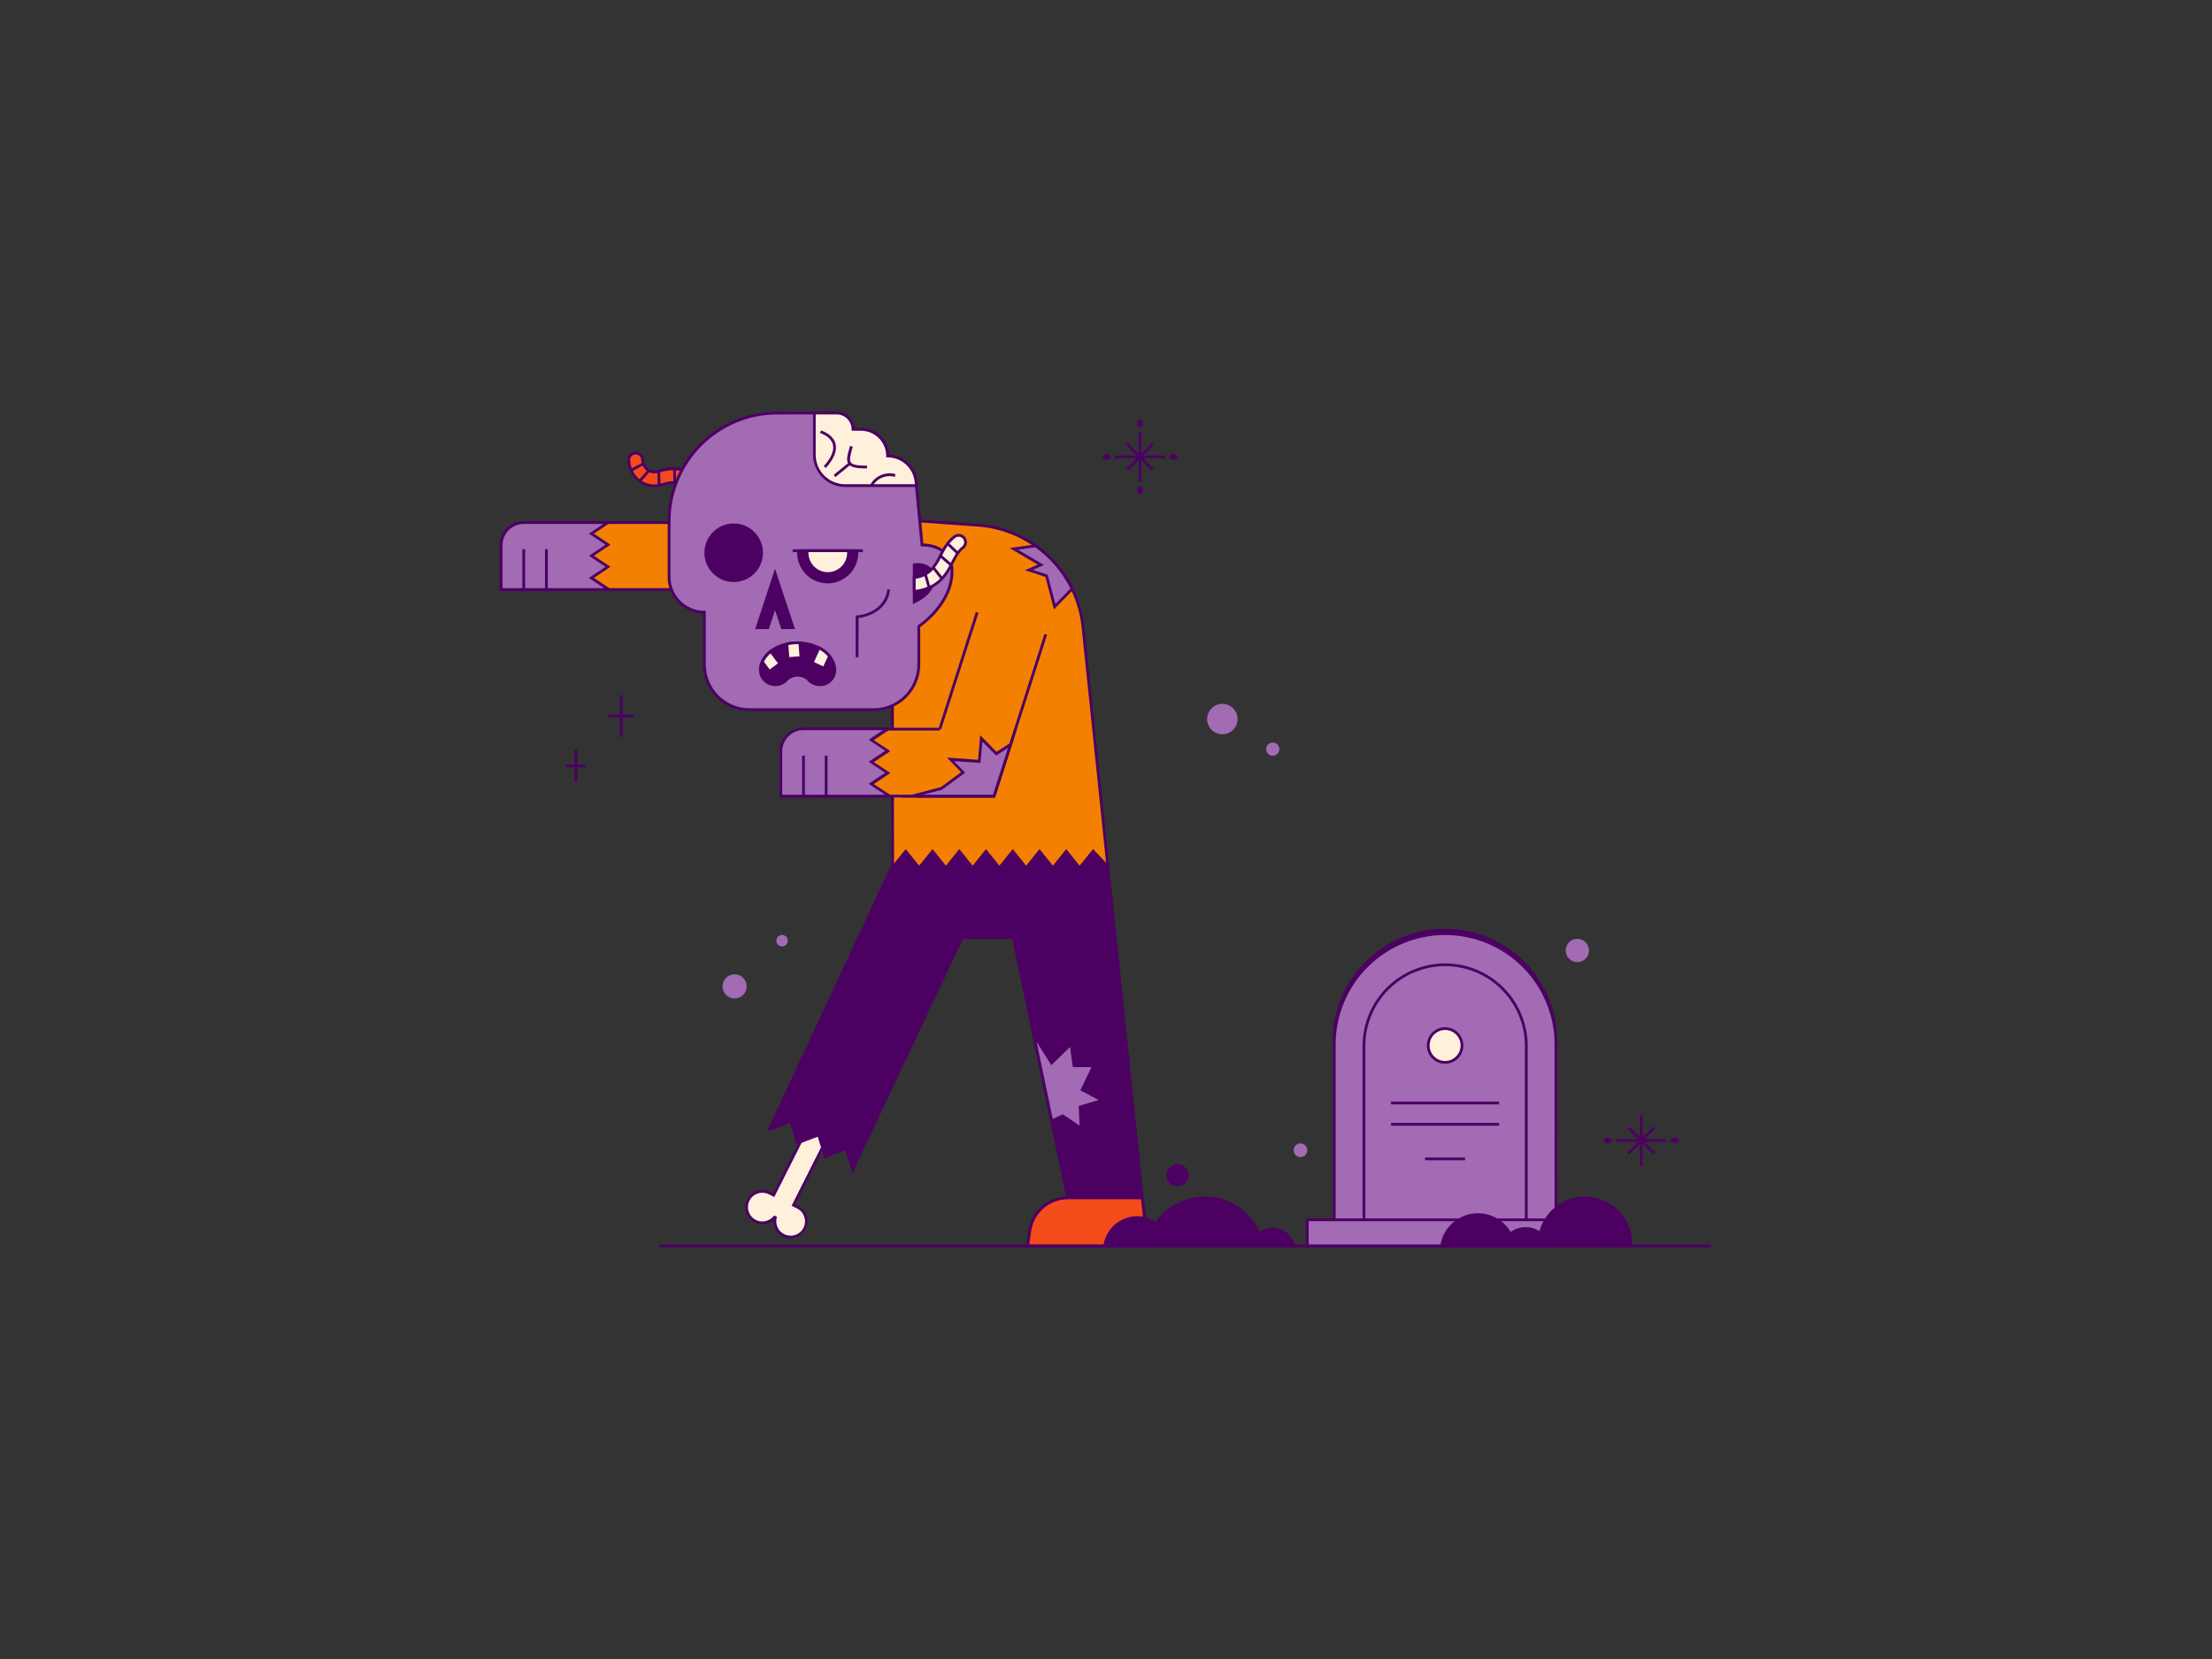 <svg width="800" height="600" viewBox="0 0 800 600" fill="none" xmlns="http://www.w3.org/2000/svg">
<rect x="0" y="0" width="800" height="600" fill="#333333" stroke="none"/>
<g clip-path="url(#clip0_20_1568)">
<path d="M251 178.55C250.58 178.551 250.167 178.446 249.798 178.245C249.429 178.044 249.117 177.753 248.89 177.4C247.65 175.46 245.48 173.46 239.72 175.21C238.373 175.675 236.938 175.826 235.524 175.653C234.11 175.479 232.755 174.986 231.56 174.21C230.342 173.332 229.338 172.191 228.621 170.872C227.904 169.553 227.494 168.089 227.42 166.59C227.367 165.927 227.579 165.27 228.011 164.764C228.442 164.257 229.057 163.943 229.72 163.89C230.048 163.864 230.379 163.902 230.692 164.004C231.005 164.105 231.296 164.267 231.546 164.481C232.053 164.912 232.367 165.527 232.42 166.19C232.443 166.945 232.635 167.685 232.981 168.356C233.327 169.028 233.819 169.613 234.42 170.07C234.995 170.429 235.645 170.651 236.32 170.718C236.994 170.786 237.675 170.698 238.31 170.46C245.02 168.46 250.02 169.85 253.15 174.73C253.392 175.107 253.528 175.543 253.544 175.991C253.56 176.439 253.455 176.883 253.241 177.277C253.026 177.671 252.709 177.999 252.324 178.229C251.938 178.458 251.498 178.579 251.05 178.58L251 178.55Z" fill="#F44B1B"/>
<path d="M251 179.05C250.496 179.051 250.001 178.925 249.558 178.684C249.116 178.443 248.742 178.094 248.47 177.67C247.25 175.77 245.27 174.04 239.87 175.67C238.449 176.149 236.939 176.298 235.452 176.105C233.965 175.913 232.542 175.384 231.29 174.56C230.01 173.639 228.953 172.442 228.198 171.057C227.443 169.672 227.01 168.135 226.93 166.56C226.866 165.767 227.12 164.981 227.636 164.376C228.152 163.77 228.887 163.394 229.68 163.33C230.473 163.266 231.259 163.52 231.864 164.036C232.47 164.552 232.846 165.287 232.91 166.08C232.925 166.759 233.09 167.426 233.395 168.033C233.699 168.64 234.135 169.172 234.67 169.59C235.184 169.904 235.763 170.097 236.363 170.152C236.963 170.208 237.567 170.125 238.13 169.91C245.13 167.79 250.27 169.3 253.53 174.39C253.821 174.843 253.984 175.366 254.003 175.903C254.022 176.441 253.896 176.974 253.639 177.447C253.381 177.919 253.001 178.313 252.539 178.588C252.076 178.864 251.548 179.009 251.01 179.01L251 179.05ZM243.63 174.05C244.768 173.994 245.9 174.251 246.901 174.795C247.903 175.338 248.736 176.146 249.31 177.13C249.597 177.575 250.049 177.888 250.566 178.001C251.083 178.113 251.624 178.016 252.07 177.73C252.515 177.443 252.828 176.991 252.941 176.474C253.053 175.957 252.956 175.416 252.67 174.97C249.67 170.3 244.87 168.97 238.4 170.9C237.695 171.161 236.94 171.255 236.193 171.177C235.445 171.099 234.726 170.85 234.09 170.45C233.432 169.949 232.894 169.308 232.515 168.572C232.136 167.837 231.926 167.027 231.9 166.2C231.858 165.67 231.606 165.178 231.201 164.833C230.796 164.488 230.27 164.318 229.74 164.36C229.21 164.402 228.718 164.654 228.373 165.059C228.028 165.464 227.858 165.99 227.9 166.52C227.971 167.944 228.361 169.334 229.041 170.587C229.722 171.84 230.675 172.925 231.83 173.76C232.958 174.504 234.24 174.98 235.579 175.153C236.919 175.327 238.28 175.192 239.56 174.76C240.881 174.303 242.263 174.047 243.66 174L243.63 174.05Z" fill="#4B0062"/>
<path d="M291.52 440.54C291.345 439.704 290.985 438.918 290.465 438.239C289.946 437.561 289.281 437.007 288.52 436.62L287.01 435.86L305.43 399.33L298.28 395.72L279.86 432.25L278.35 431.49C277.392 431.007 276.318 430.804 275.25 430.905C274.182 431.005 273.164 431.405 272.313 432.058C271.462 432.711 270.813 433.591 270.44 434.597C270.067 435.602 269.985 436.693 270.204 437.743C270.423 438.793 270.933 439.76 271.677 440.533C272.421 441.305 273.368 441.853 274.409 442.111C275.45 442.37 276.543 442.33 277.562 441.995C278.581 441.661 279.485 441.045 280.17 440.22L280.43 440.35C280.224 441.182 280.209 442.049 280.384 442.888C280.56 443.726 280.923 444.514 281.445 445.194C281.967 445.873 282.636 446.426 283.401 446.811C284.167 447.196 285.009 447.403 285.866 447.418C286.722 447.433 287.571 447.254 288.349 446.895C289.128 446.537 289.815 446.007 290.36 445.346C290.905 444.685 291.295 443.91 291.499 443.078C291.703 442.246 291.717 441.378 291.54 440.54H291.52Z" fill="#FFF0DC"/>
<path d="M285.94 447.91C285.095 447.907 284.259 447.732 283.484 447.396C282.709 447.059 282.011 446.567 281.432 445.951C280.854 445.335 280.407 444.608 280.12 443.813C279.832 443.019 279.71 442.174 279.76 441.33C278.901 442.042 277.865 442.508 276.762 442.68C275.66 442.853 274.531 442.724 273.496 442.308C272.46 441.893 271.556 441.205 270.879 440.318C270.201 439.432 269.776 438.378 269.647 437.27C269.518 436.162 269.691 435.039 270.147 434.021C270.603 433.002 271.326 432.126 272.238 431.484C273.151 430.842 274.22 430.458 275.333 430.373C276.445 430.288 277.56 430.504 278.56 431L279.62 431.54L298 395L306 399.06L287.58 435.59L288.64 436.13C289.472 436.548 290.199 437.148 290.767 437.885C291.335 438.623 291.729 439.479 291.92 440.39C292.107 441.292 292.091 442.225 291.873 443.12C291.654 444.016 291.24 444.851 290.659 445.566C290.078 446.281 289.345 446.858 288.513 447.255C287.681 447.652 286.772 447.858 285.85 447.86L285.94 447.91ZM280 439.59L281 440.08L280.9 440.47C280.666 441.42 280.705 442.417 281.012 443.346C281.32 444.275 281.883 445.099 282.637 445.722C283.392 446.345 284.306 446.743 285.277 446.87C286.247 446.996 287.234 446.846 288.123 446.437C289.012 446.028 289.767 445.377 290.302 444.558C290.838 443.738 291.131 442.785 291.148 441.806C291.166 440.828 290.907 439.864 290.401 439.026C289.896 438.189 289.164 437.511 288.29 437.07L286.29 436.07L304.71 399.54L298.45 396.38L280.03 432.91L278.03 431.91C277.156 431.474 276.178 431.294 275.206 431.388C274.235 431.483 273.309 431.849 272.536 432.444C271.763 433.04 271.173 433.841 270.834 434.757C270.495 435.672 270.42 436.664 270.618 437.62C270.817 438.576 271.28 439.457 271.955 440.161C272.631 440.866 273.491 441.367 274.437 441.606C275.384 441.844 276.378 441.812 277.307 441.512C278.236 441.212 279.062 440.657 279.69 439.91L280 439.59Z" fill="#4B0062"/>
<path d="M277.38 189V213.22H181.24V197.12C181.24 194.964 182.097 192.896 183.621 191.371C185.146 189.847 187.214 188.99 189.37 188.99L277.38 189Z" fill="#F48001"/>
<path d="M277.88 213.71H180.73V197.13C180.733 194.842 181.643 192.648 183.261 191.031C184.878 189.413 187.072 188.503 189.36 188.5H277.88V213.71ZM181.73 212.71H276.88V189.5H189.37C187.347 189.503 185.408 190.307 183.978 191.738C182.547 193.168 181.743 195.107 181.74 197.13L181.73 212.71Z" fill="#4B0062"/>
<path d="M219.88 205L213.88 209L219.88 213L219.69 213.15H181.24V197.12C181.24 194.964 182.097 192.896 183.621 191.371C185.146 189.847 187.214 188.99 189.37 188.99H219.85L213.85 192.99L219.85 196.99L213.85 200.99L219.88 205Z" fill="#A26BB4"/>
<path d="M219.87 213.71H180.73V197.13C180.733 194.842 181.643 192.648 183.261 191.031C184.878 189.413 187.072 188.503 189.36 188.5H221.49L214.78 193L220.78 197L214.78 201L220.78 205L214.78 209L220.78 213L219.87 213.71ZM181.74 212.71H218.47L213 209L219 205L213 201L219 197L213 193L218.21 189.51H189.37C187.347 189.513 185.408 190.317 183.978 191.748C182.547 193.178 181.743 195.117 181.74 197.14V212.71Z" fill="#4B0062"/>
<path d="M386.16 433.22L380.35 405.44L373.82 374.16L366.5 339.1H347.9V339.22L308.4 422.87L306.1 415.3L298.45 418.3L296.07 410.45L288.42 413.39L286 405.5L278.36 408.44V408.29L310.21 340L310.75 338.84L310.85 338.64L316.85 325.64L322.71 313.08L322.79 312.91L322.63 187.65L353.63 189.89C363.282 190.575 372.384 194.642 379.334 201.375C386.284 208.107 390.638 217.075 391.63 226.7L400.56 312.62L401.91 325.62L403.41 340.11L413.08 433.11L414.89 450.51H371.69L372.43 445.1C372.906 441.799 374.557 438.781 377.079 436.599C379.601 434.417 382.825 433.217 386.16 433.22Z" fill="#F48001"/>
<path d="M415.49 451.13H371.11L371.93 445.13C372.397 441.798 374.014 438.734 376.501 436.468C378.988 434.202 382.189 432.876 385.55 432.72L366.09 339.6H348.23L308.3 424.26L305.78 415.96L298.13 418.96L295.75 411.11L288.1 414L285.71 406.16L278.08 409.1L277.8 408.26L277.88 408.08L322.32 312.84L322.16 187.15L353.72 189.43C363.486 190.129 372.693 194.247 379.723 201.062C386.754 207.876 391.157 216.951 392.16 226.69L415.49 451.13ZM372.26 450.13H414.38L391.18 226.8C390.194 217.297 385.894 208.445 379.033 201.796C372.172 195.147 363.189 191.127 353.66 190.44L323.18 188.24L323.34 313.07L323.21 313.34L279.21 407.59L286.34 404.85L288.73 412.69L296.38 409.75L298.76 417.6L306.41 414.6L308.49 421.44L347.43 338.86L347.56 338.55H366.9L386.78 433.67H386.16C382.932 433.682 379.816 434.858 377.384 436.981C374.952 439.104 373.367 442.033 372.92 445.23L372.26 450.13Z" fill="#4B0062"/>
<path d="M386.16 433.22L380.35 405.44L373.82 374.16L366.5 339.1H347.9V339.22L308.4 422.87L306.1 415.3L298.45 418.3L296.07 410.45L288.42 413.39L286 405.5L278.36 408.44V408.29L310.21 340L310.75 338.84L310.85 338.64L316.85 325.64L322.71 313.08L327.59 307.08L332.42 313.08L337.26 307.08L342.1 313.08L346.93 307.08L351.77 313.08L356.61 307.08L361.44 313.08L366.28 307.08L371.12 313.08L375.95 307.08L380.79 313.08L385.62 307.08L390.46 313.08L395.3 307.08L400.56 312.57L401.91 325.57L403.41 340.06L413.08 433.06L414.89 450.46H371.69L372.43 445.05C372.917 441.758 374.573 438.752 377.094 436.58C379.614 434.408 382.832 433.215 386.16 433.22Z" fill="#4B0062"/>
<path d="M387.74 212.94L381.44 219.42L378.5 208.25L372.08 206.14L376.47 204.27L366.63 198.49L374.52 197.39C380.16 201.383 384.706 206.731 387.74 212.94Z" fill="#A26BB4"/>
<path d="M381.18 220.41L378.08 208.65L370.66 206.21L375.36 204.21L365.14 198.21L374.65 196.88L374.81 196.99C380.516 201.036 385.116 206.447 388.19 212.73L388.34 213.05L381.18 220.41ZM373.5 206.09L378.92 207.87L381.7 218.45L387.14 212.86C384.17 206.922 379.797 201.797 374.4 197.93L368.13 198.8L377.59 204.35L373.5 206.09Z" fill="#4B0062"/>
<path d="M344.36 206.74C344.36 218.66 332.36 226.52 332.36 226.52V240.35C332.36 244.67 330.644 248.814 327.589 251.869C324.534 254.924 320.39 256.64 316.07 256.64H271C268.861 256.64 266.743 256.219 264.768 255.4C262.792 254.581 260.997 253.381 259.485 251.868C257.973 250.355 256.774 248.559 255.956 246.583C255.139 244.607 254.719 242.489 254.72 240.35V221.41C251.343 221.405 248.106 220.059 245.721 217.668C243.336 215.277 241.997 212.037 242 208.66V188.44C242.003 178.077 246.121 168.139 253.45 160.813C260.778 153.486 270.717 149.37 281.08 149.37H302.63C303.405 149.37 304.172 149.523 304.888 149.819C305.604 150.116 306.254 150.55 306.802 151.098C307.35 151.646 307.784 152.296 308.081 153.012C308.377 153.728 308.53 154.495 308.53 155.27H311.4C313.958 155.27 316.411 156.285 318.22 158.093C320.03 159.9 321.047 162.352 321.05 164.91C323.63 164.909 326.117 165.873 328.023 167.612C329.929 169.352 331.115 171.741 331.35 174.31L331.48 175.62L333.48 197.09C333.48 197.09 344.36 196.59 344.36 206.74Z" fill="#A26BB4"/>
<path d="M316.08 257.15H271C266.55 257.145 262.283 255.374 259.137 252.226C255.991 249.078 254.223 244.81 254.22 240.36V221.9C250.798 221.768 247.559 220.317 245.182 217.851C242.805 215.385 241.475 212.095 241.47 208.67V188.44C241.483 177.948 245.658 167.889 253.078 160.471C260.498 153.053 270.558 148.881 281.05 148.87H302.6C304.21 148.872 305.76 149.481 306.942 150.574C308.124 151.667 308.852 153.165 308.98 154.77H311.37C313.975 154.772 316.48 155.774 318.367 157.57C320.254 159.366 321.379 161.818 321.51 164.42C324.128 164.537 326.614 165.598 328.509 167.407C330.405 169.216 331.581 171.651 331.82 174.26L331.95 175.57L333.95 196.57C335.32 196.57 339.28 196.89 342.05 199.57C342.987 200.511 343.716 201.638 344.192 202.878C344.667 204.118 344.878 205.444 344.81 206.77C344.81 217.9 334.49 225.63 332.81 226.77V240.34C332.81 244.784 331.05 249.048 327.915 252.198C324.78 255.348 320.524 257.129 316.08 257.15ZM281.08 149.88C270.853 149.891 261.048 153.957 253.815 161.188C246.582 168.419 242.513 178.223 242.5 188.45V208.67C242.505 211.916 243.798 215.028 246.094 217.323C248.391 219.617 251.504 220.907 254.75 220.91H255.25V240.36C255.253 244.54 256.912 248.549 259.864 251.508C262.816 254.468 266.82 256.137 271 256.15H316C320.186 256.145 324.199 254.479 327.159 251.519C330.119 248.559 331.785 244.546 331.79 240.36V226.26L332.02 226.11C332.14 226.03 343.78 218.25 343.78 206.75C343.844 205.56 343.66 204.371 343.238 203.256C342.816 202.142 342.166 201.129 341.33 200.28C338.33 197.41 333.54 197.59 333.49 197.6H333.01L330.78 174.35C330.558 171.904 329.429 169.63 327.616 167.974C325.803 166.318 323.436 165.4 320.98 165.4H320.48V164.9C320.475 162.476 319.509 160.153 317.794 158.439C316.078 156.726 313.754 155.763 311.33 155.76H308V155.26C307.997 153.829 307.428 152.457 306.415 151.445C305.403 150.432 304.031 149.863 302.6 149.86L281.08 149.88Z" fill="#4B0062"/>
<path d="M331.5 175.62H305.71C304.244 175.62 302.793 175.331 301.439 174.77C300.085 174.21 298.855 173.388 297.819 172.351C296.782 171.315 295.96 170.085 295.4 168.731C294.839 167.377 294.55 165.926 294.55 164.46V149.37H302.64C304.205 149.37 305.705 149.992 306.812 151.098C307.918 152.205 308.54 153.705 308.54 155.27H311.41C313.968 155.27 316.421 156.285 318.23 158.093C320.039 159.9 321.057 162.352 321.06 164.91C323.64 164.909 326.127 165.873 328.033 167.612C329.939 169.352 331.125 171.741 331.36 174.31L331.5 175.62Z" fill="#FFF0DC"/>
<path d="M332 176.13H305.71C302.618 176.127 299.654 174.898 297.468 172.712C295.282 170.526 294.053 167.562 294.05 164.47V148.88H302.64C304.25 148.882 305.8 149.491 306.982 150.584C308.164 151.677 308.892 153.175 309.02 154.78H311.41C314.015 154.782 316.52 155.784 318.407 157.58C320.294 159.376 321.419 161.828 321.55 164.43C324.168 164.547 326.654 165.608 328.549 167.417C330.445 169.226 331.621 171.661 331.86 174.27L332 176.13ZM295 149.88V164.47C295.003 167.296 296.127 170.006 298.125 172.005C300.124 174.003 302.834 175.127 305.66 175.13H330.89L330.81 174.37C330.588 171.924 329.459 169.65 327.646 167.994C325.833 166.338 323.466 165.42 321.01 165.42H320.51V164.92C320.505 162.496 319.539 160.173 317.824 158.459C316.108 156.746 313.784 155.783 311.36 155.78H308V155.28C307.997 153.849 307.428 152.477 306.415 151.465C305.403 150.452 304.031 149.883 302.6 149.88H295Z" fill="#4B0062"/>
<path d="M189.92 198.62H188.92V213.21H189.92V198.62Z" fill="#4B0062"/>
<path d="M198.11 198.62H197.11V213.21H198.11V198.62Z" fill="#4B0062"/>
<path d="M378.23 229.42L367.25 263.7L365.44 269.32L359.5 287.93H332.13L332.33 287.27L339.88 263.7L353.41 221.49" fill="#F48001"/>
<path d="M359.86 288.43H331.44L331.86 287.12L352.93 221.34L353.88 221.64L332.81 287.43H359.13L377.75 229.26L378.71 229.57L359.86 288.43Z" fill="#4B0062"/>
<path d="M367.25 263.71L365.45 269.33L359.5 287.93H282.41V271.84C282.41 269.684 283.267 267.616 284.791 266.091C286.316 264.567 288.384 263.71 290.54 263.71H339.88" fill="#F48001"/>
<path d="M359.86 288.42H281.92V271.83C281.923 269.542 282.833 267.348 284.451 265.731C286.068 264.113 288.262 263.203 290.55 263.2H339.89V264.2H290.54C288.517 264.203 286.578 265.007 285.148 266.438C283.717 267.868 282.913 269.807 282.91 271.83V287.42H359.12L366.76 263.55L367.76 263.85L359.86 288.42Z" fill="#4B0062"/>
<path d="M321.07 271.62L315.07 275.62L321.07 279.62L315.07 283.57L321.07 287.57L320.41 288.07H282.41V271.84C282.41 269.684 283.267 267.616 284.791 266.091C286.316 264.567 288.384 263.71 290.54 263.71H321.06L315.06 267.66L321.07 271.62Z" fill="#A26BB4"/>
<path d="M320.57 288.42H281.92V271.83C281.923 269.542 282.833 267.348 284.451 265.731C286.068 264.113 288.262 263.203 290.55 263.2H321.17L322.06 263.64L321.35 264.13L316 267.67L322 271.67L316 275.62L322 279.57L316 283.57L322 287.49L320.57 288.42ZM282.91 287.42H320.15L314.15 283.47L320.15 279.47L314.15 275.52L320.15 271.52L314.15 267.52L319.4 264.06H290.54C288.517 264.063 286.578 264.867 285.148 266.298C283.717 267.728 282.913 269.667 282.91 271.69V287.42Z" fill="#4B0062"/>
<path d="M291.1 273.33H290.1V287.92H291.1V273.33Z" fill="#4B0062"/>
<path d="M299.29 273.33H298.29V287.92H299.29V273.33Z" fill="#4B0062"/>
<path d="M265.35 210.5C271.199 210.5 275.94 205.759 275.94 199.91C275.94 194.061 271.199 189.32 265.35 189.32C259.501 189.32 254.76 194.061 254.76 199.91C254.76 205.759 259.501 210.5 265.35 210.5Z" fill="#4B0062"/>
<path d="M310 199.91C310 202.719 308.884 205.412 306.898 207.398C304.912 209.384 302.219 210.5 299.41 210.5C296.601 210.5 293.908 209.384 291.922 207.398C289.936 205.412 288.82 202.719 288.82 199.91C288.82 199.66 288.82 199.41 288.82 199.17H310C310 199.41 310 199.66 310 199.91Z" fill="#4B0062"/>
<path d="M299.38 211C296.441 210.997 293.624 209.829 291.545 207.752C289.466 205.675 288.295 202.859 288.29 199.92C288.29 199.67 288.29 199.41 288.29 199.17V198.69H310.39V199.17C310.39 199.42 310.39 199.68 310.39 199.93C310.382 202.853 309.222 205.655 307.16 207.728C305.099 209.801 302.303 210.976 299.38 211ZM289.3 199.67C289.3 199.75 289.3 199.83 289.3 199.91C289.3 202.586 290.363 205.152 292.255 207.045C294.148 208.937 296.714 210 299.39 210C302.066 210 304.632 208.937 306.525 207.045C308.417 205.152 309.48 202.586 309.48 199.91C309.48 199.83 309.48 199.75 309.48 199.67H289.3Z" fill="#4B0062"/>
<path d="M306.87 199.91C306.87 201.899 306.08 203.807 304.673 205.213C303.267 206.62 301.359 207.41 299.37 207.41C297.381 207.41 295.473 206.62 294.067 205.213C292.66 203.807 291.87 201.899 291.87 199.91C291.855 199.664 291.855 199.416 291.87 199.17H306.76C306.812 199.414 306.848 199.661 306.87 199.91Z" fill="#FFF0DC"/>
<path d="M299.38 207.9C297.258 207.9 295.223 207.057 293.723 205.557C292.223 204.057 291.38 202.022 291.38 199.9C291.364 199.634 291.364 199.366 291.38 199.1L291.43 198.66H307.21L307.26 199.1C307.276 199.366 307.276 199.634 307.26 199.9C307.26 202.001 306.434 204.018 304.959 205.515C303.485 207.012 301.481 207.869 299.38 207.9ZM292.38 199.68C292.38 199.76 292.38 199.84 292.38 199.92C292.38 201.777 293.118 203.557 294.43 204.87C295.743 206.183 297.523 206.92 299.38 206.92C301.237 206.92 303.017 206.183 304.33 204.87C305.642 203.557 306.38 201.777 306.38 199.92C306.38 199.84 306.38 199.76 306.38 199.68H292.38Z" fill="#4B0062"/>
<path d="M312.08 198.67H286.67V199.67H312.08V198.67Z" fill="#4B0062"/>
<path d="M301.93 242.37C301.945 242.546 301.945 242.724 301.93 242.9C301.763 244.206 301.121 245.405 300.127 246.268C299.133 247.131 297.856 247.598 296.54 247.58C295.195 247.583 293.896 247.092 292.89 246.2C292.657 245.999 292.446 245.774 292.26 245.53C291.221 244.639 289.898 244.15 288.53 244.15C287.162 244.15 285.839 244.639 284.8 245.53C284.552 245.732 284.331 245.964 284.14 246.22C283.137 247.101 281.845 247.585 280.51 247.58C279.103 247.601 277.745 247.066 276.731 246.09C275.718 245.114 275.132 243.777 275.1 242.37C275.084 242.18 275.084 241.99 275.1 241.8C275.168 240.976 275.371 240.169 275.7 239.41C276.367 237.907 277.398 236.594 278.7 235.59C280.427 234.271 282.425 233.353 284.55 232.9C285.837 232.612 287.151 232.468 288.47 232.47H289.25C291.687 232.548 294.078 233.162 296.25 234.27C297.704 235.003 298.993 236.023 300.04 237.27C301.103 238.544 301.759 240.108 301.92 241.76C301.9 242 301.93 242.17 301.93 242.37Z" fill="#4B0062"/>
<path d="M296.5 248.13C295.026 248.135 293.603 247.597 292.5 246.62C292.245 246.398 292.014 246.15 291.81 245.88C290.857 245.103 289.662 244.685 288.432 244.698C287.203 244.711 286.017 245.154 285.08 245.95C284.858 246.131 284.66 246.34 284.49 246.57L284.42 246.64C283.314 247.61 281.891 248.14 280.42 248.13C278.881 248.151 277.395 247.563 276.288 246.493C275.181 245.424 274.542 243.959 274.51 242.42C274.491 242.187 274.491 241.953 274.51 241.72C274.582 240.855 274.795 240.007 275.14 239.21C275.849 237.635 276.938 236.26 278.31 235.21C280.096 233.845 282.162 232.892 284.36 232.42C285.945 232.07 287.569 231.929 289.19 232C291.684 232.091 294.127 232.726 296.35 233.86C297.902 234.617 299.28 235.686 300.4 237C301.532 238.348 302.23 240.008 302.4 241.76V241.94C302.4 242.08 302.4 242.22 302.4 242.37C302.417 242.576 302.417 242.784 302.4 242.99C302.225 244.424 301.525 245.743 300.436 246.692C299.347 247.641 297.945 248.153 296.5 248.13ZM288.5 243.7C289.992 243.69 291.437 244.227 292.56 245.21C292.749 245.453 292.959 245.677 293.19 245.88C294.105 246.692 295.286 247.14 296.51 247.14C297.704 247.157 298.862 246.734 299.763 245.952C300.665 245.17 301.248 244.084 301.4 242.9C301.413 242.744 301.413 242.586 301.4 242.43C301.4 242.31 301.4 242.18 301.4 242.07V241.89C301.246 240.344 300.629 238.88 299.63 237.69C298.628 236.491 297.393 235.508 296 234.8C293.907 233.736 291.607 233.142 289.26 233.06C287.726 232.995 286.19 233.129 284.69 233.46C282.629 233.876 280.686 234.743 279 236C277.758 236.95 276.771 238.194 276.13 239.62C275.822 240.331 275.633 241.088 275.57 241.86C275.556 242.036 275.556 242.214 275.57 242.39C275.591 243.672 276.12 244.893 277.04 245.786C277.961 246.678 279.198 247.169 280.48 247.15C281.675 247.153 282.832 246.727 283.74 245.95C283.947 245.676 284.185 245.428 284.45 245.21C285.571 244.231 287.012 243.698 288.5 243.71V243.7Z" fill="#4B0062"/>
<path d="M287.51 227.51H282.57L280.31 220.66L278.05 227.51H273.11L280.31 205.71L287.51 227.51Z" fill="#4B0062"/>
<path d="M365.44 269.32L359.5 287.93H329.86L332.33 287.27L340.51 285.12L348.32 279.35L343.76 274.63L354.18 275.36L354.9 267.06L360.36 272.6L365.44 269.32Z" fill="#A26BB4"/>
<path d="M359.86 288.42H326L340.32 284.65L347.59 279.28L342.5 274L353.72 274.79L354.5 265.91L360.42 271.91L366.34 268.11L359.86 288.42ZM333.73 287.42H359.13L364.55 270.49L360.29 273.23L355.29 268.23L354.61 275.93L345.01 275.26L349.06 279.45L340.62 285.64L333.73 287.42Z" fill="#4B0062"/>
<path d="M414.94 450.62H371.69L372.43 445.21C372.88 441.886 374.521 438.838 377.047 436.631C379.574 434.424 382.815 433.209 386.17 433.21H413.17L414.94 450.62Z" fill="#F44B1B"/>
<path d="M415.49 451.13H371.11L371.93 445.13C372.413 441.693 374.119 438.546 376.734 436.265C379.35 433.984 382.7 432.722 386.17 432.71H413.58L415.49 451.13ZM372.26 450.13H414.38L412.67 433.73H386.17C382.942 433.742 379.826 434.918 377.394 437.041C374.962 439.164 373.377 442.093 372.93 445.29L372.26 450.13Z" fill="#4B0062"/>
<path d="M390.64 400.38L391 408.06L384.31 403.58L380.36 405.44L373.82 374.17L380.29 384.48L387.35 377.64L388.42 385.45H395.56L391.37 394.13L398.69 397.96L390.64 400.38Z" fill="#A26BB4"/>
<path d="M391.55 409L384.26 404.14L379.99 406.14L372.76 371.5L380.38 383.66L387.71 376.57L388.85 384.93H396.35L392.02 393.93L400.02 398.11L391.18 400.76L391.55 409ZM384.35 403L390.46 407.08L390.13 400L397.37 397.83L390.71 394.33L394.76 385.94H388L387 378.67L380.21 385.24L374.91 376.78L380.74 404.7L384.35 403Z" fill="#4B0062"/>
<path d="M315.56 175.88L314.7 175.38C315.558 173.789 316.929 172.535 318.591 171.824C320.253 171.112 322.106 170.984 323.85 171.46L323.63 172.46C322.096 172.026 320.461 172.129 318.993 172.751C317.526 173.372 316.315 174.476 315.56 175.88Z" fill="#4B0062"/>
<path d="M306.924 167.346L301.509 171.751L302.141 172.527L307.555 168.122L306.924 167.346Z" fill="#4B0062"/>
<path d="M313.55 169.41C309.61 169.41 307.74 168.98 306.9 167.86C305.9 166.58 306.48 164.6 307.32 161.62L307.42 161.28L308.42 161.55L308.32 161.89C307.56 164.59 307.06 166.37 307.74 167.26C308.42 168.15 310.1 168.41 313.6 168.41L313.55 169.41Z" fill="#4B0062"/>
<path d="M298.66 169.25L297.92 168.58C300.65 165.58 301.76 162.92 301.22 160.77C300.61 158.35 298.06 157.12 296.59 156.6L296.92 155.66C298.57 156.25 301.46 157.66 302.18 160.52C302.82 163 301.63 166 298.66 169.25Z" fill="#4B0062"/>
<path d="M300 237.31L298 241.67L293.72 239.67L296.23 234.28C297.679 235.024 298.962 236.055 300 237.31Z" fill="#FFF0DC"/>
<path d="M298.24 242.34L293.05 239.93L295.99 233.61L296.45 233.85C297.967 234.621 299.311 235.693 300.4 237L300.6 237.24L298.24 242.34ZM294.38 239.44L297.75 241.01L299.43 237.39C298.572 236.427 297.557 235.616 296.43 234.99L294.38 239.44Z" fill="#4B0062"/>
<path d="M289.69 237.83L284.99 238.2L284.57 232.91C285.857 232.622 287.171 232.478 288.49 232.48H289.27L289.69 237.83Z" fill="#FFF0DC"/>
<path d="M284.54 238.73L284.05 232.51L284.47 232.41C286.055 232.06 287.679 231.919 289.3 231.99H289.74L290.23 238.26L284.54 238.73ZM285.11 233.3L285.46 237.65L289.16 237.36L288.81 232.97C287.568 232.942 286.327 233.053 285.11 233.3Z" fill="#4B0062"/>
<path d="M282 240L278.23 242.83L275.67 239.41C276.337 237.907 277.368 236.594 278.67 235.59L282 240Z" fill="#FFF0DC"/>
<path d="M278.17 243.54L275.17 239.49L275.28 239.23C275.989 237.655 277.078 236.28 278.45 235.23L278.85 234.91L282.77 240.13L278.17 243.54ZM276.29 239.35L278.37 242.13L281.37 239.9L278.68 236.31C277.677 237.145 276.859 238.18 276.28 239.35H276.29Z" fill="#4B0062"/>
<path d="M562.74 377.1V450.63H482.55V377.1C482.466 371.781 483.441 366.499 485.418 361.561C487.396 356.623 490.336 352.127 494.067 348.337C497.799 344.546 502.247 341.535 507.153 339.48C512.06 337.425 517.326 336.367 522.645 336.367C527.964 336.367 533.23 337.425 538.137 339.48C543.043 341.535 547.491 344.546 551.223 348.337C554.954 352.127 557.894 356.623 559.872 361.561C561.849 366.499 562.824 371.781 562.74 377.1Z" fill="#A26BB4"/>
<path d="M563.24 451.13H482V377.13C481.915 371.745 482.903 366.398 484.905 361.398C486.907 356.399 489.884 351.848 493.662 348.01C497.44 344.173 501.944 341.125 506.911 339.045C511.878 336.964 517.21 335.893 522.595 335.893C527.98 335.893 533.312 336.964 538.279 339.045C543.246 341.125 547.75 344.173 551.528 348.01C555.306 351.848 558.283 356.399 560.285 361.398C562.287 366.398 563.275 371.745 563.19 377.13L563.24 451.13ZM483.05 450.13H562.24V377.13C562.075 366.738 557.831 356.827 550.423 349.536C543.015 342.245 533.039 338.159 522.645 338.159C512.251 338.159 502.274 342.245 494.867 349.536C487.459 356.827 483.215 366.738 483.05 377.13V450.13Z" fill="#4B0062"/>
<path d="M522.64 348.43C530.425 348.43 537.891 351.522 543.397 357.026C548.903 362.53 551.997 369.995 552 377.78V444.24H493.29V377.78C493.29 369.993 496.383 362.525 501.889 357.019C507.395 351.513 514.863 348.42 522.65 348.42L522.64 348.43Z" fill="#A26BB4"/>
<path d="M552.5 444.74H492.79V377.74C492.933 369.917 496.142 362.462 501.725 356.98C507.308 351.498 514.82 348.426 522.645 348.426C530.47 348.426 537.982 351.498 543.565 356.98C549.148 362.462 552.357 369.917 552.5 377.74V444.74ZM493.79 443.74H551.5V377.74C551.359 370.18 548.257 362.978 542.861 357.681C537.465 352.385 530.206 349.417 522.645 349.417C515.084 349.417 507.825 352.385 502.429 357.681C497.033 362.978 493.931 370.18 493.79 377.74V443.74Z" fill="#4B0062"/>
<path d="M522.64 384.22C526.014 384.22 528.75 381.484 528.75 378.11C528.75 374.736 526.014 372 522.64 372C519.266 372 516.53 374.736 516.53 378.11C516.53 381.484 519.266 384.22 522.64 384.22Z" fill="#FFF0DC"/>
<path d="M522.64 384.73C521.333 384.73 520.055 384.342 518.968 383.616C517.881 382.89 517.033 381.857 516.533 380.65C516.033 379.442 515.902 378.113 516.157 376.83C516.412 375.548 517.042 374.37 517.966 373.446C518.89 372.522 520.068 371.892 521.35 371.637C522.633 371.382 523.962 371.513 525.17 372.013C526.377 372.513 527.41 373.361 528.136 374.448C528.862 375.535 529.25 376.813 529.25 378.12C529.247 379.872 528.55 381.552 527.311 382.791C526.072 384.03 524.392 384.727 522.64 384.73ZM522.64 372.5C521.53 372.5 520.446 372.829 519.523 373.445C518.601 374.062 517.882 374.938 517.457 375.963C517.032 376.988 516.921 378.116 517.138 379.204C517.354 380.293 517.889 381.292 518.673 382.077C519.458 382.861 520.457 383.396 521.546 383.612C522.634 383.829 523.762 383.718 524.787 383.293C525.812 382.868 526.688 382.149 527.305 381.227C527.921 380.304 528.25 379.22 528.25 378.11C528.247 376.623 527.655 375.198 526.604 374.146C525.552 373.095 524.127 372.503 522.64 372.5Z" fill="#4B0062"/>
<path d="M542.18 398.42H503.09V399.42H542.18V398.42Z" fill="#4B0062"/>
<path d="M542.18 406.12H503.09V407.12H542.18V406.12Z" fill="#4B0062"/>
<path d="M529.87 418.63H515.41V419.63H529.87V418.63Z" fill="#4B0062"/>
<path d="M576.45 441.16H472.8V450.63H576.45V441.16Z" fill="#A26BB4"/>
<path d="M576.95 451.13H472.3V440.66H576.95V451.13ZM473.3 450.13H575.95V441.66H473.3V450.13Z" fill="#4B0062"/>
<path d="M618.76 450.13H238.31V451.13H618.76V450.13Z" fill="#4B0062"/>
<path d="M425.9 428.56C427.833 428.56 429.4 426.993 429.4 425.06C429.4 423.127 427.833 421.56 425.9 421.56C423.967 421.56 422.4 423.127 422.4 425.06C422.4 426.993 423.967 428.56 425.9 428.56Z" fill="#4B0062"/>
<path d="M425.9 429.07C425.109 429.07 424.335 428.835 423.678 428.396C423.02 427.956 422.507 427.332 422.204 426.601C421.902 425.87 421.823 425.066 421.977 424.29C422.131 423.514 422.512 422.801 423.072 422.242C423.631 421.682 424.344 421.301 425.12 421.147C425.896 420.992 426.7 421.072 427.431 421.374C428.162 421.677 428.786 422.19 429.226 422.848C429.665 423.505 429.9 424.279 429.9 425.07C429.9 426.131 429.479 427.148 428.728 427.898C427.978 428.649 426.961 429.07 425.9 429.07ZM425.9 422.07C425.307 422.07 424.727 422.246 424.233 422.576C423.74 422.905 423.355 423.374 423.128 423.922C422.901 424.47 422.842 425.073 422.958 425.655C423.073 426.237 423.359 426.772 423.779 427.191C424.198 427.611 424.733 427.897 425.315 428.012C425.897 428.128 426.5 428.069 427.048 427.842C427.596 427.615 428.065 427.23 428.394 426.737C428.724 426.243 428.9 425.663 428.9 425.07C428.901 424.675 428.825 424.284 428.675 423.919C428.524 423.554 428.304 423.222 428.025 422.942C427.746 422.663 427.415 422.441 427.05 422.289C426.686 422.138 426.295 422.06 425.9 422.06V422.07Z" fill="#4B0062"/>
<path d="M460.37 444.53C458.566 444.532 456.821 445.169 455.44 446.33C453.954 442.79 451.541 439.715 448.455 437.43C445.37 435.145 441.726 433.733 437.906 433.343C434.086 432.953 430.232 433.6 426.749 435.215C423.265 436.83 420.281 439.353 418.11 442.52C416.45 441.352 414.516 440.631 412.496 440.429C410.476 440.226 408.438 440.548 406.579 441.364C404.72 442.179 403.103 443.461 401.884 445.084C400.665 446.707 399.885 448.617 399.62 450.63H467.86C467.502 448.908 466.562 447.361 465.198 446.251C463.834 445.14 462.129 444.532 460.37 444.53Z" fill="#4B0062"/>
<path d="M468.47 451.13H399L399.07 450.56C399.465 447.6 400.919 444.883 403.165 442.913C405.41 440.944 408.293 439.855 411.28 439.85C413.644 439.859 415.954 440.554 417.93 441.85C420.169 438.739 423.186 436.271 426.679 434.692C430.172 433.114 434.019 432.481 437.833 432.856C441.648 433.232 445.297 434.603 448.415 436.833C451.533 439.062 454.011 442.072 455.6 445.56C456.705 444.776 457.988 444.279 459.333 444.115C460.678 443.952 462.043 444.126 463.303 444.622C464.564 445.119 465.681 445.921 466.554 446.958C467.426 447.995 468.026 449.233 468.3 450.56L468.47 451.13ZM400.2 450.13H467.2C466.86 448.993 466.243 447.959 465.404 447.12C464.565 446.281 463.531 445.664 462.394 445.325C461.257 444.985 460.053 444.934 458.892 445.176C457.73 445.418 456.647 445.945 455.74 446.71L455.21 447.15L454.96 446.5C453.509 443.044 451.154 440.043 448.142 437.812C445.13 435.581 441.573 434.202 437.844 433.822C434.116 433.441 430.353 434.072 426.953 435.649C423.552 437.225 420.639 439.688 418.52 442.78L418.23 443.2L417.81 442.91C415.911 441.562 413.639 440.839 411.31 440.84C408.665 440.85 406.108 441.784 404.079 443.481C402.05 445.177 400.678 447.529 400.2 450.13Z" fill="#4B0062"/>
<path d="M573.21 433.22C569.465 433.222 565.831 434.491 562.899 436.82C559.967 439.15 557.909 442.403 557.06 446.05C555.498 444.846 553.572 444.209 551.6 444.245C549.628 444.282 547.727 444.989 546.21 446.25C544.895 443.784 542.834 441.796 540.321 440.572C537.808 439.348 534.972 438.95 532.22 439.435C529.467 439.92 526.938 441.263 524.995 443.272C523.052 445.281 521.793 447.853 521.4 450.62H589.8C589.8 450.35 589.8 450.09 589.8 449.82C589.8 445.419 588.052 441.198 584.942 438.086C581.831 434.973 577.611 433.223 573.21 433.22Z" fill="#4B0062"/>
<path d="M590.29 451.13H520.83L520.91 450.56C521.321 447.744 522.595 445.125 524.557 443.064C526.52 441.003 529.073 439.601 531.865 439.052C534.658 438.504 537.552 438.835 540.148 440.001C542.744 441.166 544.914 443.109 546.36 445.56C547.859 444.465 549.656 443.852 551.511 443.802C553.367 443.752 555.194 444.267 556.75 445.28C557.862 441.299 560.377 437.855 563.832 435.586C567.287 433.317 571.446 432.376 575.541 432.937C579.636 433.498 583.39 435.524 586.107 438.638C588.823 441.753 590.32 445.747 590.32 449.88C590.32 450.16 590.32 450.42 590.32 450.7L590.29 451.13ZM522 450.13H589.33C589.33 450.03 589.33 449.93 589.33 449.83C589.332 445.878 587.88 442.063 585.25 439.112C582.621 436.162 578.998 434.281 575.072 433.829C571.146 433.377 567.19 434.385 563.959 436.66C560.728 438.936 558.447 442.321 557.55 446.17L557.38 446.92L556.77 446.45C555.297 445.314 553.481 444.714 551.622 444.748C549.762 444.783 547.969 445.45 546.54 446.64L546.07 447.02L545.78 446.49C544.538 444.16 542.602 442.273 540.241 441.09C537.881 439.908 535.211 439.487 532.601 439.886C529.99 440.286 527.569 441.486 525.67 443.321C523.771 445.156 522.489 447.535 522 450.13Z" fill="#4B0062"/>
<path d="M310.47 237.74H309.47V222.59H309.94C310.34 222.59 319.68 221.87 320.94 213.17L321.94 213.31C320.77 221.65 312.58 223.26 310.52 223.53L310.47 237.74Z" fill="#4B0062"/>
<path d="M337 212.06C336 214.06 334 216.14 330.63 217.69V204.24C333.39 203.82 335.51 204.68 336.63 206.24C337.229 207.079 337.581 208.069 337.646 209.097C337.712 210.126 337.488 211.152 337 212.06Z" fill="#4B0062"/>
<path d="M330.15 218.48V203.82L330.57 203.76C333.34 203.34 335.72 204.12 337.07 205.91C337.73 206.829 338.116 207.915 338.185 209.044C338.254 210.173 338.003 211.298 337.46 212.29C336.69 213.93 334.91 216.29 330.85 218.16L330.15 218.48ZM331.15 204.69V216.9C333.465 215.886 335.373 214.125 336.57 211.9C337.034 211.075 337.253 210.135 337.204 209.189C337.154 208.244 336.837 207.332 336.29 206.56C335.673 205.825 334.873 205.265 333.971 204.936C333.068 204.608 332.095 204.523 331.15 204.69Z" fill="#4B0062"/>
<path d="M244.4 169.499L243.401 169.539L243.601 174.565L244.601 174.525L244.4 169.499Z" fill="#4B0062"/>
<path d="M238.728 170.414L237.728 170.449L237.909 175.536L238.908 175.501L238.728 170.414Z" fill="#4B0062"/>
<path d="M234.306 169.873L230.965 173.673L231.716 174.333L235.057 170.533L234.306 169.873Z" fill="#4B0062"/>
<path d="M232.5 167.231L228.059 169.614L228.532 170.496L232.973 168.112L232.5 167.231Z" fill="#4B0062"/>
<path d="M348.21 198.11C346.57 199.35 345.6 201.22 344.48 203.39C342.91 206.39 341.1 209.92 337.01 212.06C335.018 213.059 332.858 213.68 330.64 213.89V208.89C332.879 208.677 334.987 207.736 336.64 206.21C338.033 204.703 339.168 202.976 340 201.1C341.28 198.62 342.61 196.1 345.15 194.1C345.413 193.903 345.712 193.76 346.03 193.678C346.348 193.597 346.679 193.579 347.004 193.625C347.329 193.672 347.641 193.782 347.924 193.949C348.206 194.116 348.453 194.337 348.65 194.6C348.847 194.863 348.99 195.161 349.072 195.48C349.153 195.798 349.171 196.129 349.125 196.454C349.078 196.779 348.968 197.091 348.801 197.374C348.634 197.656 348.413 197.903 348.15 198.1L348.21 198.11Z" fill="#FFF0DC"/>
<path d="M330.15 214.46V208.46L330.58 208.4C332.723 208.204 334.742 207.312 336.33 205.86C337.686 204.385 338.788 202.696 339.59 200.86C340.9 198.32 342.25 195.71 344.89 193.71C345.525 193.23 346.325 193.022 347.114 193.132C347.902 193.241 348.615 193.66 349.095 194.295C349.575 194.93 349.783 195.73 349.673 196.519C349.564 197.307 349.145 198.02 348.51 198.5C346.95 199.68 346.01 201.5 344.92 203.61C343.39 206.61 341.48 210.27 337.24 212.49C335.194 213.512 332.977 214.149 330.7 214.37L330.15 214.46ZM331.15 209.32V213.32C333.114 213.078 335.022 212.499 336.79 211.61C340.79 209.54 342.5 206.15 344.05 203.15C345.2 200.93 346.18 199.02 347.92 197.7C348.343 197.379 348.621 196.903 348.693 196.377C348.766 195.851 348.626 195.318 348.305 194.895C347.984 194.472 347.508 194.194 346.982 194.122C346.456 194.049 345.923 194.189 345.5 194.51C343.04 196.38 341.74 198.89 340.5 201.31C339.64 203.236 338.468 205.007 337.03 206.55C335.409 208.065 333.351 209.031 331.15 209.31V209.32Z" fill="#4B0062"/>
<path d="M343.066 196.251L342.378 196.977L346.036 200.444L346.724 199.719L343.066 196.251Z" fill="#4B0062"/>
<path d="M340.399 200.611L339.746 201.368L343.634 204.716L344.286 203.958L340.399 200.611Z" fill="#4B0062"/>
<path d="M337.927 204.938L337.139 205.553L340.278 209.572L341.066 208.957L337.927 204.938Z" fill="#4B0062"/>
<path d="M335.142 207.507L334.18 207.781L335.56 212.638L336.522 212.365L335.142 207.507Z" fill="#4B0062"/>
<path d="M412.78 156.13H411.78V174.32H412.78V156.13Z" fill="#4B0062"/>
<path d="M421.37 164.73H403.18V165.73H421.37V164.73Z" fill="#4B0062"/>
<path d="M407.937 160.178L407.23 160.885L416.613 170.268L417.32 169.561L407.937 160.178Z" fill="#4B0062"/>
<path d="M416.623 160.181L407.24 169.564L407.947 170.271L417.33 160.888L416.623 160.181Z" fill="#4B0062"/>
<path d="M412.28 154.6C412.865 154.6 413.34 153.937 413.34 153.12C413.34 152.303 412.865 151.64 412.28 151.64C411.695 151.64 411.22 152.303 411.22 153.12C411.22 153.937 411.695 154.6 412.28 154.6Z" fill="#4B0062"/>
<path d="M412.28 178.83C412.865 178.83 413.34 178.167 413.34 177.35C413.34 176.533 412.865 175.87 412.28 175.87C411.695 175.87 411.22 176.533 411.22 177.35C411.22 178.167 411.695 178.83 412.28 178.83Z" fill="#4B0062"/>
<path d="M424.39 166.29C425.207 166.29 425.87 165.815 425.87 165.23C425.87 164.645 425.207 164.17 424.39 164.17C423.573 164.17 422.91 164.645 422.91 165.23C422.91 165.815 423.573 166.29 424.39 166.29Z" fill="#4B0062"/>
<path d="M400.16 166.29C400.977 166.29 401.64 165.815 401.64 165.23C401.64 164.645 400.977 164.17 400.16 164.17C399.343 164.17 398.68 164.645 398.68 165.23C398.68 165.815 399.343 166.29 400.16 166.29Z" fill="#4B0062"/>
<path d="M594.08 403.37H593.08V421.56H594.08V403.37Z" fill="#4B0062"/>
<path d="M602.67 411.97H584.48V412.97H602.67V411.97Z" fill="#4B0062"/>
<path d="M589.243 407.457L588.536 408.164L597.919 417.548L598.626 416.84L589.243 407.457Z" fill="#4B0062"/>
<path d="M597.919 407.424L588.536 416.808L589.243 417.515L598.626 408.131L597.919 407.424Z" fill="#4B0062"/>
<path d="M605.69 413.53C606.507 413.53 607.17 413.055 607.17 412.47C607.17 411.885 606.507 411.41 605.69 411.41C604.873 411.41 604.21 411.885 604.21 412.47C604.21 413.055 604.873 413.53 605.69 413.53Z" fill="#4B0062"/>
<path d="M581.46 413.53C582.277 413.53 582.94 413.055 582.94 412.47C582.94 411.885 582.277 411.41 581.46 411.41C580.643 411.41 579.98 411.885 579.98 412.47C579.98 413.055 580.643 413.53 581.46 413.53Z" fill="#4B0062"/>
<path d="M225.14 251.36H224.14V266.45H225.14V251.36Z" fill="#4B0062"/>
<path d="M229.31 258.41H219.96V259.41H229.31V258.41Z" fill="#4B0062"/>
<path d="M208.75 271.23H207.75V282.77H208.75V271.23Z" fill="#4B0062"/>
<path d="M211.82 276.5H204.68V277.5H211.82V276.5Z" fill="#4B0062"/>
<path d="M265.68 361.1C268.093 361.1 270.05 359.143 270.05 356.73C270.05 354.317 268.093 352.36 265.68 352.36C263.267 352.36 261.31 354.317 261.31 356.73C261.31 359.143 263.267 361.1 265.68 361.1Z" fill="#A26BB4"/>
<path d="M282.84 342.29C283.983 342.29 284.91 341.363 284.91 340.22C284.91 339.077 283.983 338.15 282.84 338.15C281.697 338.15 280.77 339.077 280.77 340.22C280.77 341.363 281.697 342.29 282.84 342.29Z" fill="#A26BB4"/>
<path d="M442.08 265.56C445.118 265.56 447.58 263.098 447.58 260.06C447.58 257.022 445.118 254.56 442.08 254.56C439.042 254.56 436.58 257.022 436.58 260.06C436.58 263.098 439.042 265.56 442.08 265.56Z" fill="#A26BB4"/>
<path d="M460.31 273.33C461.63 273.33 462.7 272.26 462.7 270.94C462.7 269.62 461.63 268.55 460.31 268.55C458.99 268.55 457.92 269.62 457.92 270.94C457.92 272.26 458.99 273.33 460.31 273.33Z" fill="#A26BB4"/>
<path d="M570.47 347.97C572.795 347.97 574.68 346.085 574.68 343.76C574.68 341.435 572.795 339.55 570.47 339.55C568.145 339.55 566.26 341.435 566.26 343.76C566.26 346.085 568.145 347.97 570.47 347.97Z" fill="#A26BB4"/>
<path d="M470.33 418.47C471.694 418.47 472.8 417.364 472.8 416C472.8 414.636 471.694 413.53 470.33 413.53C468.966 413.53 467.86 414.636 467.86 416C467.86 417.364 468.966 418.47 470.33 418.47Z" fill="#A26BB4"/>
</g>
<defs>
<clipPath id="clip0_20_1568">
<rect width="800" height="600" fill="white"/>
</clipPath>
</defs>
</svg>
